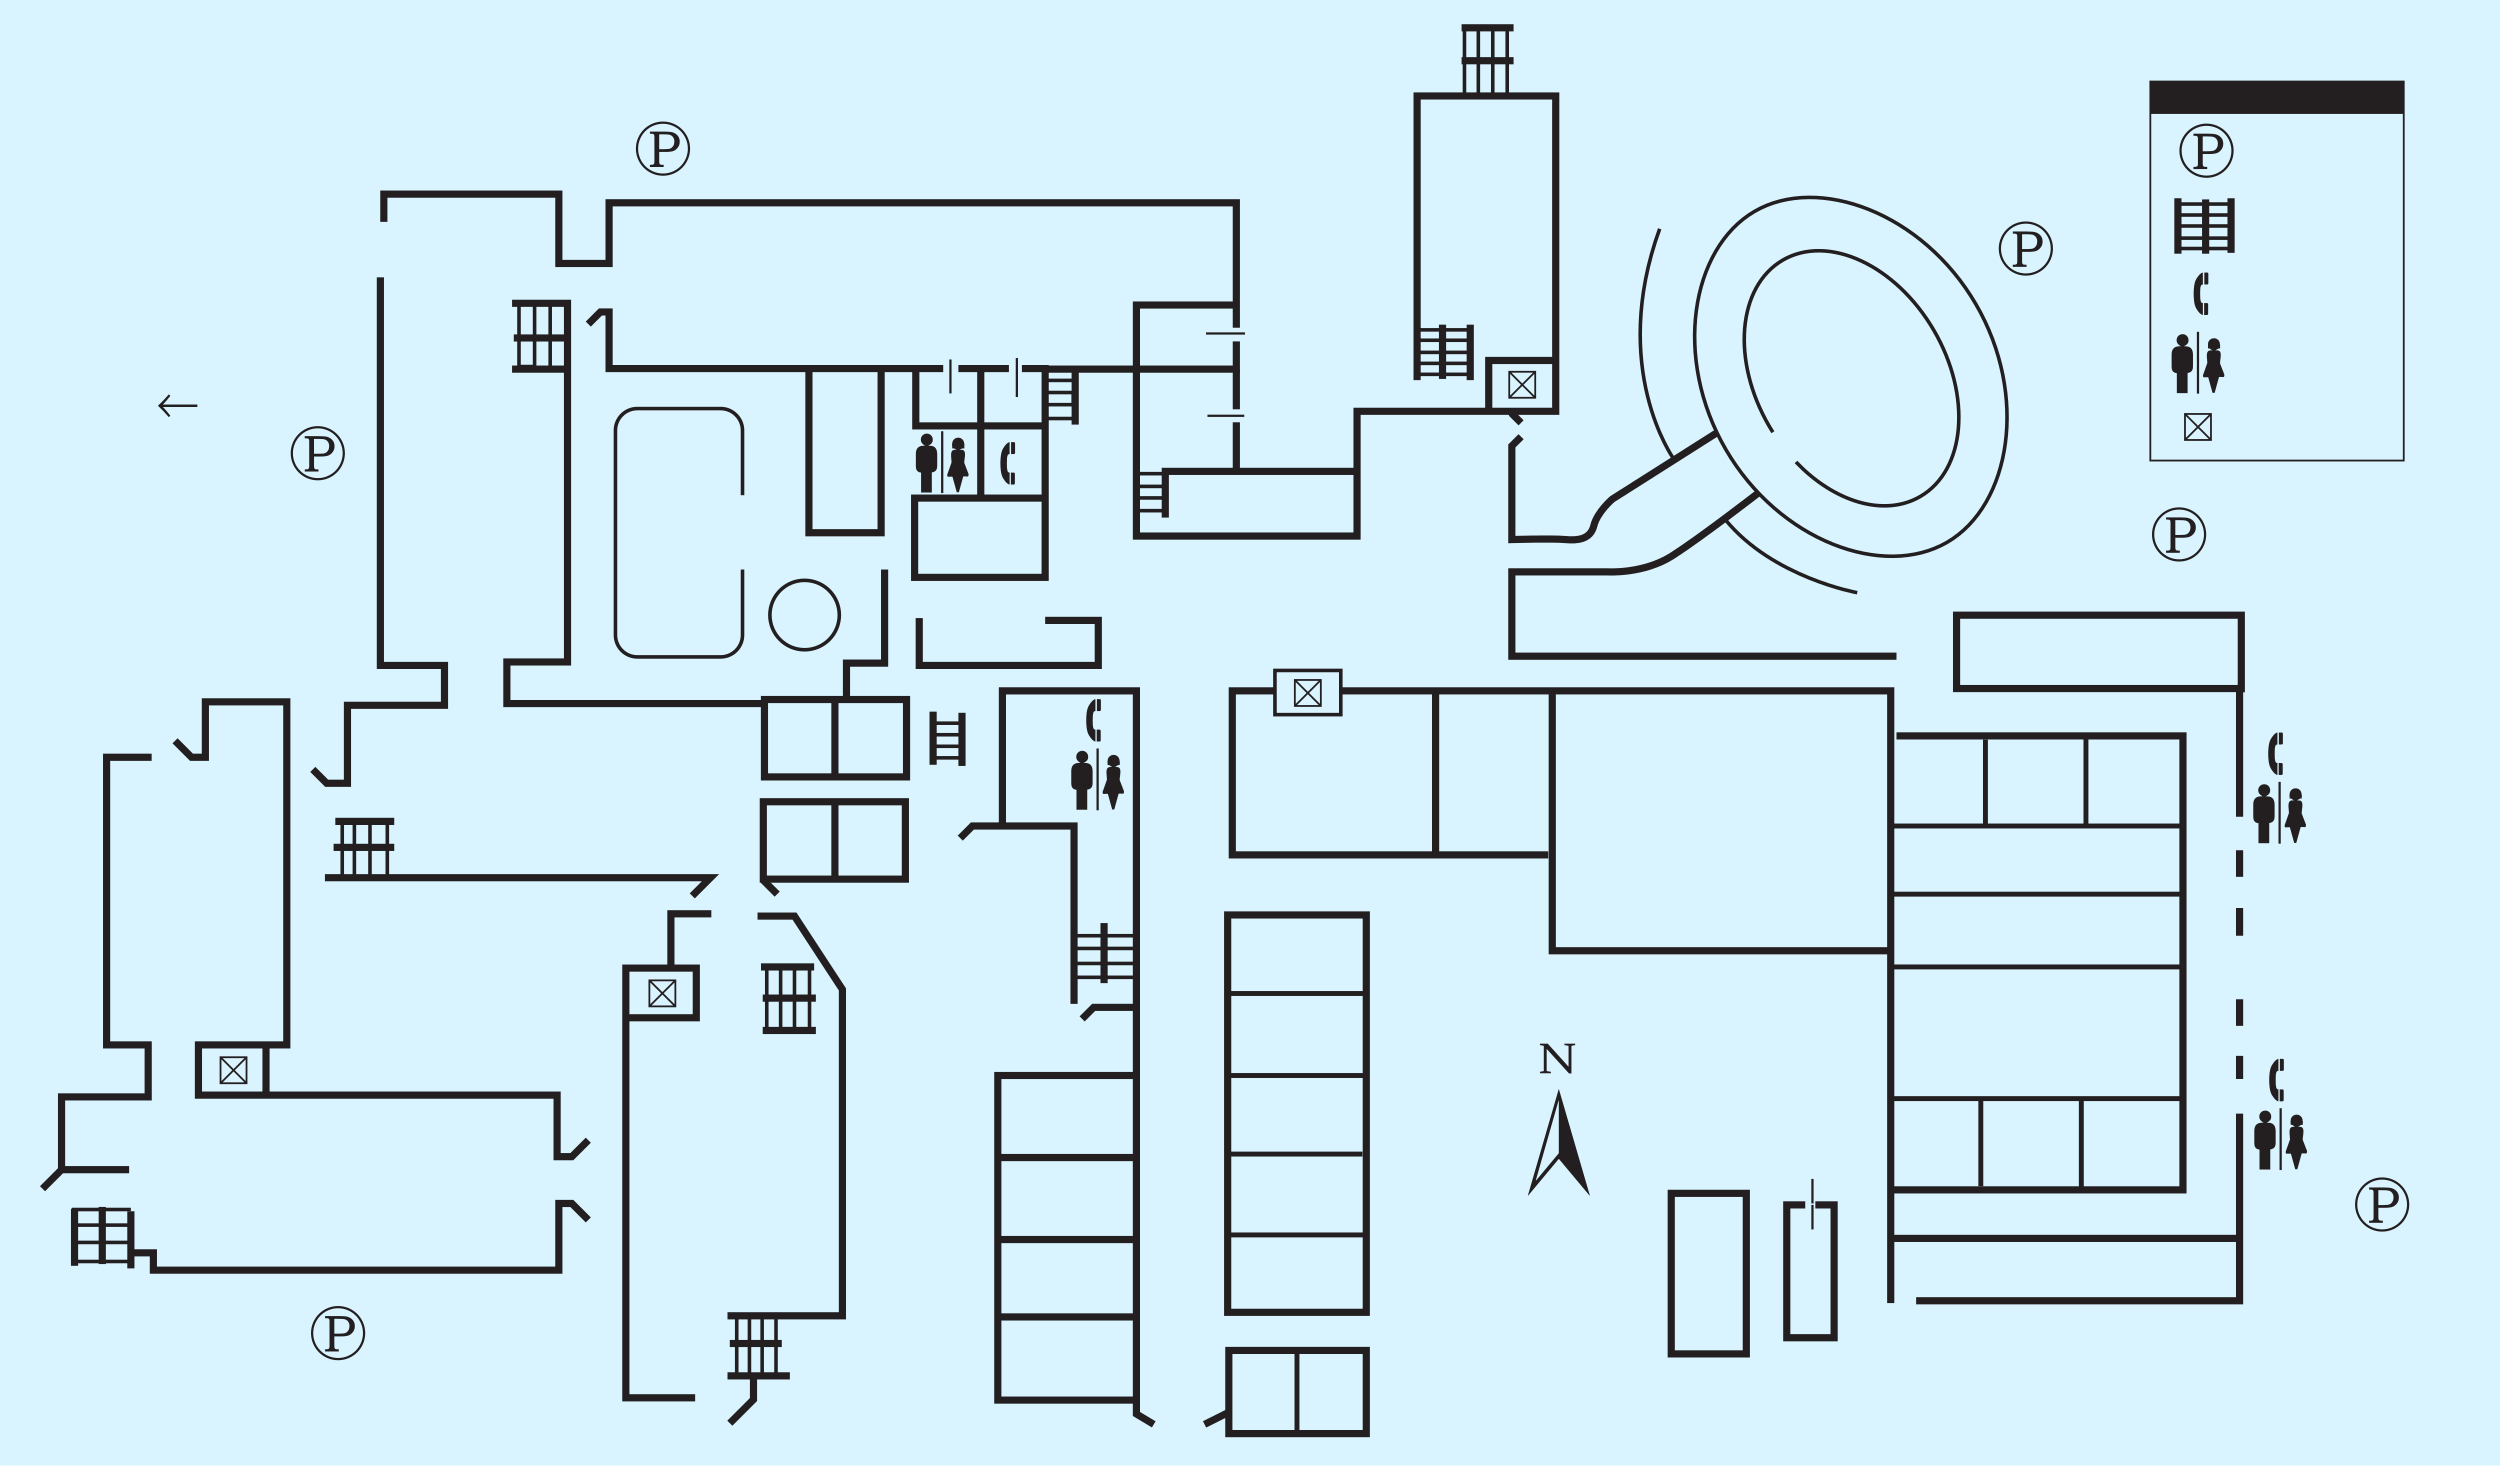 <svg id="Layer_1" xmlns="http://www.w3.org/2000/svg" xmlns:xlink="http://www.w3.org/1999/xlink"
  width="100%" height="100%" viewBox="0 0 725 425">

  <title>Santa Clara Marriott Schematic</title>


  <style type="text/css">

    .room rect, .room circle {
  		fill: none;
  		pointer-events: all;
  	}

    .room rect:hover, .room circle:hover {
  		fill: cornflowerblue;
  	}

    .backdrop {
			fill: #D9F4FF;
		}

    rect.occupied, circle.occupied {
			fill: yellow;
		}

  
  
    .st0 {
			fill: #231F20;
		}
    .st1 {
			fill: none;
			stroke: #231F20;
			stroke-width: 0.52;
		}
			
    .st2 {
			fill: none;
			stroke: #231F20;
			stroke-width: 0.65;
		}
			
    .st3 {
			fill: none;
			stroke: #231F20;
			stroke-width: 1.04;
		}
			
    .st4 {
			fill: none;
			stroke: #231F20;
			stroke-width: 2.08;
		}
			
    .st5 {
			fill: #FBF7C1;
		}
			
    .st7 {
			fill: none;
			stroke: #231F20;
			stroke-width: 1.092;
		}
			
    .st8 {
			fill: none;
			stroke: #231F20;
			stroke-width: 1.424;
		}
			
    .st9 {
			fill: none;
			stroke: #231F20;
			stroke-width: 1.425;
		}
			
    .st10 {
			fill: none;
			stroke: #231F20;
			stroke-width: 1.04;
			stroke-dasharray: 4.16,2.08;
		}
  </style>
  
  
  <rect id="background" x="0" y="0" class="backdrop" width="725" height="425"/>
  
  

  <g id="rooms" class="room">
    <rect id="womens-locker" x="284.42" y="107.052" width="18.53" height="16.458"/>
    <rect id="mens-locker" x="265.578" y="107.18" width="18.842" height="16.33"/>
    <rect id="pool-wing-west" x="111.313" y="56.301" width="53.265" height="135.672"/>
    <rect id="pool-wing-north" x="176.636" y="58.812" width="181.901" height="48.239"/>
    <rect id="outdoor-pools" x="164.074" y="107.052" width="91.453" height="95.692"/>
    <rect id="toilets-1" x="284.42" y="123.51" width="18.844" height="20.937"/>
    <rect id="fitness-center" x="234.591" y="107.6" width="20.937" height="46.896"/>
    <rect id="mbe-business-center" x="329.561" y="108.559" width="28.977" height="28.142"/>
    <rect id="boardroom-2nd-floor" x="329.561" y="88.46" width="28.662" height="20.099"/>
    <rect id="registration" x="329.561" y="137.368" width="63.982" height="18.089"/>
    <rect id="gift-shop" x="265.24" y="144.446" width="37.856" height="22.989"/>
    <rect id="courtyard-wing-east" x="181.494" y="265.336" width="62.81" height="116.242"/>
    <rect id="courtyard-wing-south" x="17.851" y="318.098" width="144.214" height="50.247"/>
    <rect id="courtyard-wing-west" x="29.661" y="202.744" width="53.512" height="100.278"/>
    <rect id="courtyard-wing-north" x="100.761" y="204.535" width="120.598" height="50.416"/>
    <rect id="courtyard" x="83.173" y="254.951" width="98.321" height="62.643"/>
    <rect id="monterey" x="221.693" y="203.027" width="20.434" height="22.278"/>
    <rect id="sequoia" x="242.127" y="202.861" width="20.77" height="22.444"/>
    <rect id="sierra" x="242.127" y="232.506" width="20.435" height="22.108"/>
    <rect id="ponderosa" x="221.358" y="232.506" width="20.769" height="22.108"/>
    <rect id="seattle" x="289.362" y="311.899" width="39.862" height="23.784"/>
    <rect id="portland" x="289.695" y="335.684" width="39.529" height="23.784"/>
    <rect id="santa-barbara" x="289.695" y="359.468" width="39.529" height="22.445"/>
    <rect id="newport-beach" x="289.362" y="381.913" width="40.198" height="24.119"/>
    <rect id="prospector-suite-a" x="356.359" y="391.628" width="19.764" height="23.95"/>
    <rect id="prospector-suite-b" x="376.123" y="391.084" width="20.102" height="24.662"/>
    <rect id="grand-ballroom-e" x="356.359" y="358.129" width="39.865" height="22.443"/>
    <rect id="grand-ballroom-d" x="356.359" y="334.68" width="38.775" height="23.449"/>
    <rect id="grand-ballroom-c" x="356.861" y="311.899" width="38.273" height="22.78"/>
    <rect id="grand-ballroom-b" x="356.191" y="288.115" width="38.943" height="23.784"/>
    <rect id="grand-ballroom-a" x="356.023" y="265.336" width="39.781" height="22.779"/>
    <rect id="marquis-tower" x="357.365" y="200.349" width="58.957" height="46.897"/>
    <rect id="chracters-sports-bar-and-grill" x="416.322" y="201.395" width="33.834" height="45.852"/>
    <rect id="parcel-104-restaurant" x="450.156" y="200.349" width="98.154" height="75.372"/>
    <rect id="receiving" x="484.66" y="346.068" width="21.773" height="46.563"/>
    <rect id="human-resources" x="518.16" y="349.419" width="13.734" height="38.523"/>
    <rect id="sales-catering-office" x="548.309" y="359.134" width="101.166" height="18.088"/>
    <rect id="california-ballroom-9" x="548.645" y="318.599" width="25.793" height="25.46"/>
    <rect id="california-ballroom-8" x="574.438" y="318.599" width="29.145" height="26.13"/>
    <rect id="california-ballroom-7" x="603.582" y="318.599" width="29.479" height="26.466"/>
    <rect id="california-ballroom-6" x="548.311" y="280.41" width="84.416" height="38.188"/>
    <rect id="california-ballroom-5" x="548.645" y="259.306" width="84.082" height="21.104"/>
    <rect id="california-ballroom-4" x="548.311" y="239.541" width="84.75" height="19.765"/>
    <rect id="california-ballroom-3" x="604.924" y="214.417" width="27.803" height="25.124"/>
    <rect id="california-ballroom-2" x="575.779" y="214.417" width="29.145" height="24.454"/>
    <rect id="california-ballroom-1" x="549.982" y="213.412" width="25.797" height="25.459"/>
    <rect id="california-ballroom-registration-desk" x="567.402" y="178.405" width="82.072" height="21.271"/>
    <rect id="executive-tower" x="410.961" y="27.827" width="40.201" height="91.451"/>
    <rect id="starbucks" x="266.582" y="179.242" width="51.924" height="13.735"/>
    <rect id="lobby" x="318.339" y="156.464" width="120.091" height="43.213"/>
    <rect id="hotel-entrance" x="438.43" y="156.464" width="19.514" height="9.38"/>
    <rect id="toilets-2" x="290.701" y="200.348" width="38.859" height="91.788"/>
    <rect id="toilets-3" x="649.977" y="225.497" width="22.111" height="45.96"/>
    <rect id="toilets-4" x="649.977" y="290.254" width="22.111" height="50.334"/>
    <circle id="parking-6" cx="98.05" cy="386.604" r="7.538"/>
    <circle id="parking-5_1_" cx="92.162" cy="131.436" r="7.537"/>
    <circle id="parking-4_1_" cx="192.266" cy="43.108" r="7.537"/>
    <circle id="parking-3_1_" cx="690.824" cy="349.309" r="7.537"/>
    <circle id="parking-2_1_" cx="631.939" cy="154.99" r="7.537"/>
    <circle id="parking-1_1_" cx="587.5" cy="72.08" r="7.537"/>
    <rect id="stairs-1" x="424.697" y="7.895" width="12.395" height="19.933"/>
    <rect id="stairs-2" x="410.627" y="95.662" width="15.914" height="12.896"/>
    <rect id="stairs-3" x="329.561" y="137.368" width="8.373" height="10.721"/>
    <rect id="stairs-4" x="302.95" y="107.052" width="8.855" height="14.32"/>
    <rect id="stairs-5" x="150.507" y="88.46" width="13.567" height="18.592"/>
    <rect id="stairs-6" x="270.603" y="206.377" width="8.373" height="15.745"/>
    <rect id="stairs-7" x="311.471" y="268.81" width="18.09" height="14.615"/>
    <rect id="stairs-8" x="222.362" y="280.41" width="12.396" height="18.425"/>
    <rect id="stairs-9" x="213.652" y="381.578" width="15.412" height="17.418"/>
    <rect id="stairs-10" x="97.244" y="238.201" width="17.499" height="16.331"/>
    <rect id="stairs-11" x="21.371" y="350.758" width="16.58" height="15.074"/>
    <rect id="elevator-1" x="431.732" y="104.539" width="19.43" height="14.739"/>
    <rect id="elevator-2" x="369.734" y="194.432" width="19.096" height="12.813"/>
    <rect id="elevator-3" x="181.494" y="280.745" width="20.435" height="14.404"/>
    <rect id="elevator-4" x="57.547" y="303.022" width="19.598" height="14.069"/>
  </g>
  
  <!-- <circle cx="396.225"  cy="346.068" r="5" fill="lime"/> -->
  <g id="building">
  	<path id="path3093" class="st4" d="M396.225,265.336h-40.201v115.236h40.201V265.336z M549.982,213.412h83.078v131.652h-84.082
  		 M548.311,377.893V200.349H388.938 M369.842,200.349h-12.477v47.568h91.619 M547.975,275.721h-97.818v-74.326 M523.52,349.419
  		h-5.359v38.523h13.734v-38.523h-5.445 M506.434,346.068H484.66v46.563h21.773V346.068z" />
  	<path id="path3095" class="st9" d="M395.973,358.129h-39.613 M395.135,334.68h-39.612 M396.475,311.899h-39.613 M395.805,288.115
  		h-39.613"/>
  	<path id="path3097" class="st4" d="M311.471,291.129v-51.588h-29.479l-3.517,3.518 M290.701,238.871v-38.523h38.859v209.704
  		l5.025,3.015 M329.561,406.032h-40.198v-94.133h39.861 M289.695,381.913h39.865 M289.695,359.468h39.529 M289.695,335.684h39.529
  		 M396.225,391.628h-39.865v24.118h39.865V391.628L396.225,391.628z M349.323,413.066l7.37-3.685 M416.322,247.246v-46.229
  		 M329.561,292.136h-12.396l-3.349,3.351 M320.18,285.101v-17.42"/>
  	<path id="path3099" class="st3" d="M329.561,283.425h-18.09v-4.02h18.09v-4.354h-18.09v-3.687h18.09"/>
  	<path id="path3101" class="st4" d="M219.684,265.671h10.719l13.901,21.272v94.635h-33.331 M229.064,398.996h-18.09 M211.644,412.73
  		l6.868-6.867v-6.531 M201.594,405.361h-20.1V280.745h20.435v14.404H181.83 M194.56,280.076v-15.075h11.724 M236.098,280.41h-15.411
  		 M236.601,289.455h-15.411 M236.601,298.835h-15.411 M226.717,389.617h-15.073"/>
  	<path id="path3103" class="st3" d="M225.041,381.578v17.754h-4.018v-17.419h-3.685v17.419h-3.687v-17.754 M234.759,280.41v18.425
  		h-4.356V280.41h-4.02v18.09h-4.021v-18.09"/>
  	<path id="path3105" class="st4" d="M262.562,232.506h-41.203v22.445h41.203V232.506z M262.896,202.861h-41.203v22.444h41.203
  		V202.861z M278.976,222.122v-15.41 M270.603,221.787v-15.41"/>
  	<path id="path3107" class="st3" d="M278.976,219.777h-8.373v-3.351h8.373v-3.351h-8.373v-3.351h8.71"/>
  	<path id="path3109" class="st4" d="M242.127,254.614v-21.772 M242.127,224.466v-21.438 M245.478,202.023v-9.715h11.056v-27.137
  		 M303.097,179.913h15.409v13.064h-51.924v-13.735 M549.982,190.297H438.432v-24.453h27.805c0,0,10.385,0.669,18.76-4.689
  		c8.373-5.36,24.789-18.09,24.789-18.09 M497.85,125.526l-30.273,19.212c0,0-4.355,3.686-5.359,7.705
  		c-1.006,4.021-4.689,4.355-8.377,4.021c-3.684-0.335-15.41,0-15.41,0v-27.136l2.682-2.679 M441.111,122.629l-2.848-2.847
  		 M410.961,110.233V27.827h40.201v91.451h-57.619v36.179h-63.982V88.46h28.662 M426.371,110.233V94.154 M418.332,109.898V94.154
  		 M431.732,118.944v-14.405h19.094"/>
  	<path id="path3111" class="st3" d="M520.83,133.973c11.057,11.598,25.596,16.099,36.07,10c13.188-7.678,14.945-29.241,3.928-48.167
  		s-30.639-28.043-43.826-20.368c-13.186,7.678-14.945,29.241-3.928,48.167c0.344,0.59,0.695,1.17,1.055,1.74 M508.818,61.307
  		c-18.461,10.748-23.738,42.578-8.312,69.074c15.426,26.493,45.709,37.624,64.17,26.875c18.459-10.747,23.736-42.576,8.312-69.073
  		C557.564,61.688,527.279,50.56,508.818,61.307z M538.594,171.874c0,0-24.455-4.355-38.188-21.105"/>
  	<path id="path3113" class="st4" d="M337.934,150.098V136.7h55.609"/>
  	<path id="path3115" class="st3" d="M337.934,148.089h-8.373v-3.687h8.373v-3.349h-8.373v-3.686h8.373 M485.33,133.014
  		c0,0-18.758-26.129-4.02-66.663"/>
  	<path id="path3117" class="st4" d="M649.475,236.86v-37.184h-82.072v-21.271h82.574v22.361 M649.475,246.575v7.705
  		 M649.475,263.325v8.04 M649.475,289.789v7.704 M649.475,306.204v6.699 M649.475,322.953v54.269h-93.797 M649.141,359.134H548.309"
  		/>
  	<path id="path3119" class="st9" d="M632.727,318.599h-84.082 M632.393,280.41h-84.082 M633.061,259.306h-84.416 M632.727,239.541
  		h-84.416 M603.582,344.729v-25.795 M574.438,344.059v-25.46 M604.924,238.871v-25.125 M575.779,238.871v-24.454"/>
  	<path id="path3121" class="st3" d="M388.83,194.432h-19.096v12.813h19.096V194.432z"/>
  	<path id="path3123" class="st4" d="M170.606,353.773L165.832,349h-3.768v19.345H44.482v-5.024H37.95 M37.951,367.844v-16.582
  		 M21.62,367.089v-16.581 M29.659,366.587v-16.582"/>
  	<path id="path3125" class="st3" d="M37.951,365.832h-16.58v-5.526h16.58v-5.024h-16.58v-4.523h16.58"/>
  	<path id="path3127" class="st4" d="M170.606,330.658l-4.774,4.774h-4.27v-17.839H57.547v-14.571h25.626V203.53H59.558v16.079
  		h-4.022l-4.771-4.773 M43.98,219.609H30.916v83.413h12.059v15.075H17.851v21.104h19.599 M17.851,339.201l-5.525,5.525
  		 M77.145,317.092v-13.566 M221.358,255.286l4.02,4.02 M200.756,259.809l5.276-5.276H94.229 M97.244,238.201h17.084 M90.712,223.127
  		l4.02,4.02h6.029v-22.611h28.14v-11.557h-18.593V80.421 M111.313,64.342v-8.041h50.751v20.1h14.571V58.812h181.901v36.225
  		 M358.537,99.014v8.038H302.95 M170.606,93.989l3.517-3.52h2.513v16.415h96.897 M277.931,106.885h14.655 M296.354,106.885h6.742
  		v60.551H265.24v-22.989h38.023 M148.497,87.959h16.081v104.014h-17.587v12.062h73.864 M164.074,107.052h-15.577 M164.577,98.008
  		H149"/>
  	<path id="path3129" class="st3" d="M159.553,106.551V87.959h-4.522v18.34h-4.523V88.46"/>
  	<path id="path3131" class="st4" d="M311.806,123.133v-16.081"/>
  	<path id="path3133" class="st3" d="M311.806,121.372h-8.543v-4.02h8.04v-3.518h-8.04v-3.516h8.543 M112.32,254.281v-15.577h-5.025
  		v15.577h-4.523v-15.577h-3.521v16.079"/>
  	<path id="path3135" class="st4" d="M114.327,245.738H96.741 M438.936,8.062h-15.076 M438.936,17.609h-15.076"/>
  	<path id="path3137" class="st3" d="M437.092,7.895v19.933h-4.188V8.062h-4.188v19.932h-4.02v-20.1 M426.541,108.559h-15.914v-3.182
  		h15.744v-3.182h-15.242v-3.518h15.074v-3.016h-15.576"/>
  	<path id="path3299" class="st9" d="M376.123,391.084v24.494"/>
  	<path id="path3761" class="st4" d="M303.264,123.51h-37.686V107.6 M284.42,144.446V107.18 M255.527,107.6v46.896h-20.937V107.6"/>
  	<path id="path3789" class="st3" d="M233.335,168.298c-5.559,0-10.067,4.507-10.067,10.066c0,5.561,4.509,10.067,10.067,10.067
  		c5.561,0,10.067-4.507,10.067-10.067C243.402,172.805,238.896,168.298,233.335,168.298z M215.329,143.609v-18.793
  		c0-3.481-2.851-6.332-6.331-6.332h-24.186c-3.482,0-6.332,2.851-6.332,6.332v59.36c0,3.481,2.85,6.331,6.332,6.331h24.186
  		c3.482,0,6.331-2.851,6.331-6.331v-19.003"/>
  	<path id="path3791" class="st4" d="M358.537,107.18v11.515 M358.537,122.463V136.7"/>
  	<path id="path4069" class="st2" d="M294.89,103.83v11.307 M275.628,104.248v9.841 M360.84,120.579h-10.678 M361.049,96.71h-11.305"
  		/>
  	<path id="path4099" class="st2" d="M525.613,349.419v7.118 M525.613,341.883v7.118"/>
  	<path id="path4149" class="st0" d="M318.098,202.744h0.826c0.229,0,0.335,0.158,0.335,0.439v2.586c0,0.28-0.105,0.438-0.335,0.438
  		h-0.826V202.744z M317.677,215.055c-0.704-0.14-1.231-0.791-1.864-1.793c-0.738-1.16-0.809-3.271-0.809-4.362
  		c0-1.09,0.07-3.201,0.809-4.362c0.633-1.002,1.16-1.652,1.864-1.793v3.464c-0.247,0-0.512,0.106-0.633,0.546
  		c-0.124,0.422-0.159,0.967-0.159,2.146c0,1.178,0.035,1.723,0.159,2.145c0.121,0.439,0.386,0.545,0.633,0.545V215.055z
  		 M318.045,211.589h0.827c0.229,0,0.335,0.159,0.335,0.44v2.586c0,0.279-0.105,0.438-0.335,0.438h-0.827V211.589"/>
  	<path id="path4151" class="st0" d="M445.465,342.336l-0.068-0.07l6.588-23.111h0.068v15.27L445.465,342.336z M443.094,346.658
  		l0.07,0.07l8.891-10.668l8.922,10.668l0.07-0.07l-8.992-30.886L443.094,346.658L443.094,346.658z M453.695,303.081l1.188,0.21
  		v6.065l-6.033-6.695h-2.264v0.419l1.113,0.209v7.321l-1.113,0.208v0.42h3.172v-0.42l-1.221-0.208v-6.415
  		c1.359,1.465,5.648,6.204,6.484,7.112h0.697v-8.019l1.08-0.209v-0.419h-3.104V303.081"/>
  	<path id="path4153" class="st0" d="M313.379,221.242c-0.771-0.386-1.269-0.928-1.269-1.786c0-0.95,0.769-1.72,1.741-1.72
  		c0.996,0,1.721,0.791,1.721,1.742c0,0.881-0.432,1.355-1.336,1.762l0.634,0.022c1.559,0.069,1.989,1.154,1.989,2.512v3.257
  		c0,1.151-0.385,1.784-1.562,1.966v5.834h-3.119v-5.788c-1.153-0.092-1.515-0.883-1.515-1.832v-3.574
  		c0-1.355,0.542-2.396,2.282-2.396h0.433"/>
  	<path id="path4155" class="st0" d="M322.477,222.422c-0.769-0.385-1.267-0.927-1.267-1.786c0-0.949,0.769-1.719,1.74-1.719
  		c0.996,0,1.72,0.792,1.72,1.741c0,0.881-0.431,1.357-1.333,1.764l0.632,0.022c1.56,0.067,0.733,2.409,0.733,3.767l1.257,3.255
  		c0,1.153-0.386,0.53-1.562,0.71l-1.256,4.578h-0.607l-1.256-4.532c-1.154-0.089-1.516,0.375-1.516-0.575l1.257-3.572
  		c0-1.356-0.714-3.652,1.025-3.652H322.477"/>
  	<path id="path4157" class="st7" d="M321.21,221.324h3.517"/>
  	<path id="path4159" class="st2" d="M318.309,217.056v17.923"/>
  	<path id="path4161" class="st0" d="M293.212,128.211h0.825c0.229,0,0.335,0.16,0.335,0.441v2.585c0,0.281-0.106,0.439-0.335,0.439
  		h-0.825V128.211z M292.789,140.523c-0.703-0.141-1.23-0.791-1.865-1.793c-0.738-1.162-0.809-3.27-0.809-4.362
  		c0-1.091,0.07-3.2,0.809-4.362c0.635-1.002,1.162-1.654,1.865-1.795v3.466c-0.245,0-0.51,0.105-0.633,0.546
  		c-0.123,0.422-0.158,0.966-0.158,2.145c0,1.178,0.035,1.724,0.158,2.146c0.123,0.439,0.388,0.545,0.633,0.545V140.523z
  		 M293.158,137.059h0.827c0.229,0,0.333,0.158,0.333,0.438v2.587c0,0.279-0.104,0.438-0.333,0.438h-0.827V137.059"/>
  	<path id="path4163" class="st0" d="M268.311,129.252c-0.77-0.386-1.268-0.927-1.268-1.786c0-0.951,0.769-1.719,1.741-1.719
  		c0.995,0,1.72,0.79,1.72,1.74c0,0.882-0.431,1.356-1.334,1.764l0.633,0.022c1.56,0.066,1.988,1.152,1.988,2.509v3.258
  		c0,1.153-0.385,1.786-1.561,1.966v5.834h-3.121v-5.788c-1.152-0.091-1.513-0.882-1.513-1.83v-3.573
  		c0-1.357,0.541-2.397,2.282-2.397L268.311,129.252"/>
  	<path id="path4165" class="st0" d="M277.41,130.431c-0.77-0.383-1.267-0.926-1.267-1.786c0-0.949,0.77-1.719,1.741-1.719
  		c0.995,0,1.719,0.792,1.719,1.741c0,0.884-0.43,1.357-1.334,1.764l0.634,0.022c1.56,0.068,0.731,2.41,0.731,3.767l1.256,3.257
  		c0,1.152-0.383,0.529-1.56,0.709l-1.257,4.579h-0.606l-1.257-4.532c-1.154-0.09-1.515,0.373-1.515-0.576l1.256-3.571
  		c0-1.357-0.715-3.654,1.028-3.654H277.41"/>
  	<path id="path4167" class="st8" d="M276.144,129.334h3.518"/>
  	<path id="path4169" class="st2" d="M273.24,125.064v17.924"/>
  	<path id="path4171" class="st0" d="M661.162,307.078h0.826c0.229,0,0.334,0.158,0.334,0.439v2.586c0,0.281-0.105,0.438-0.334,0.438
  		h-0.826V307.078z M660.74,319.389c-0.705-0.14-1.23-0.791-1.865-1.793c-0.738-1.16-0.809-3.271-0.809-4.361
  		c0-1.092,0.07-3.202,0.809-4.364c0.635-1.001,1.16-1.652,1.865-1.793v3.464c-0.246,0-0.512,0.107-0.633,0.546
  		c-0.123,0.422-0.158,0.967-0.158,2.146c0,1.18,0.035,1.725,0.158,2.146c0.123,0.439,0.387,0.545,0.633,0.545V319.389z
  		 M661.109,315.925h0.826c0.227,0,0.334,0.158,0.334,0.44v2.585c0,0.281-0.105,0.439-0.334,0.439h-0.826V315.925"/>
  	<path id="path4173" class="st0" d="M656.463,325.576c-0.771-0.385-1.27-0.928-1.27-1.786c0-0.95,0.77-1.719,1.742-1.719
  		c0.996,0,1.719,0.791,1.719,1.74c0,0.881-0.43,1.356-1.334,1.765l0.633,0.021c1.561,0.067,1.99,1.152,1.99,2.51v3.258
  		c0,1.152-0.385,1.786-1.562,1.967v5.833h-3.119v-5.788c-1.152-0.09-1.514-0.882-1.514-1.831v-3.574
  		c0-1.354,0.543-2.396,2.283-2.396H656.463"/>
  	<path id="path4175" class="st0" d="M665.561,326.758c-0.77-0.385-1.266-0.929-1.266-1.786c0-0.949,0.77-1.721,1.742-1.721
  		c0.992,0,1.717,0.792,1.717,1.741c0,0.882-0.432,1.357-1.334,1.763l0.633,0.024c1.559,0.067,0.732,2.408,0.732,3.766l1.258,3.256
  		c0,1.152-0.385,0.53-1.562,0.711l-1.256,4.577h-0.607l-1.256-4.532c-1.152-0.09-1.516,0.373-1.516-0.576l1.258-3.572
  		c0-1.357-0.715-3.653,1.025-3.653h0.432"/>
  	<path id="path4177" class="st7" d="M664.295,325.658h3.518"/>
  	<path id="path4179" class="st2" d="M661.393,321.391v17.922"/>
  	<path id="path4181" class="st0" d="M660.877,212.432h0.828c0.227,0,0.332,0.158,0.332,0.439v2.585c0,0.281-0.105,0.438-0.332,0.438
  		h-0.828V212.432z M660.455,224.742c-0.703-0.141-1.232-0.791-1.865-1.793c-0.738-1.161-0.809-3.271-0.809-4.361
  		c0-1.092,0.07-3.202,0.809-4.363c0.633-1.002,1.16-1.653,1.865-1.794v3.464c-0.246,0-0.51,0.105-0.633,0.547
  		c-0.123,0.422-0.158,0.967-0.158,2.146c0,1.176,0.035,1.723,0.158,2.145c0.123,0.439,0.387,0.545,0.633,0.545V224.742z
  		 M660.824,221.277h0.826c0.229,0,0.336,0.159,0.336,0.44v2.585c0,0.28-0.107,0.438-0.336,0.438h-0.826V221.277"/>
  	<path id="path4183" class="st0" d="M656.158,230.931c-0.771-0.384-1.27-0.927-1.27-1.786c0-0.95,0.77-1.719,1.742-1.719
  		c0.994,0,1.721,0.792,1.721,1.74c0,0.883-0.432,1.358-1.336,1.765l0.633,0.022c1.561,0.066,1.99,1.152,1.99,2.51v3.256
  		c0,1.154-0.385,1.787-1.562,1.968v5.833h-3.119v-5.789c-1.152-0.09-1.516-0.881-1.516-1.83v-3.574c0-1.355,0.543-2.396,2.285-2.396
  		L656.158,230.931"/>
  	<path id="path4185" class="st0" d="M665.256,232.112c-0.77-0.385-1.268-0.927-1.268-1.786c0-0.95,0.77-1.719,1.744-1.719
  		c0.992,0,1.717,0.792,1.717,1.742c0,0.881-0.43,1.355-1.334,1.763l0.633,0.022c1.562,0.067,0.734,2.41,0.734,3.766l1.256,3.256
  		c0,1.154-0.385,0.531-1.561,0.711l-1.256,4.578h-0.607l-1.256-4.533c-1.154-0.089-1.516,0.375-1.516-0.575l1.256-3.573
  		c0-1.357-0.713-3.654,1.027-3.654h0.43"/>
  	<path id="path4187" class="st7" d="M663.988,231.014h3.518"/>
  	<path id="path4189" class="st2" d="M661.088,226.745v17.923"/>
  	<path id="path4191" class="st2" d="M595.037,72.08c0,4.162-3.373,7.537-7.537,7.537c-4.162,0-7.537-3.375-7.537-7.537
  		c0-4.163,3.375-7.538,7.537-7.538C591.664,64.542,595.037,67.917,595.037,72.08z"/>
  	<path id="path4193" class="st0" d="M587.693,67.934c0.859,0,1.436,0.042,1.73,0.125c0.424,0.122,0.76,0.355,1.006,0.701
  		c0.246,0.345,0.369,0.775,0.369,1.29c0,0.469-0.107,0.88-0.318,1.229c-0.211,0.352-0.479,0.597-0.801,0.738
  		c-0.322,0.145-0.887,0.213-1.689,0.213h-1.588v-4.297H587.693L587.693,67.934z M583.713,67.757h0.244
  		c0.355,0,0.594,0.025,0.713,0.077c0.123,0.051,0.209,0.131,0.262,0.24c0.051,0.11,0.076,0.324,0.076,0.645v7.047
  		c0,0.324-0.027,0.545-0.084,0.66c-0.059,0.116-0.148,0.203-0.271,0.257c-0.123,0.057-0.354,0.082-0.695,0.082h-0.244v0.628h3.984
  		v-0.628h-0.355c-0.316,0-0.525-0.026-0.629-0.082s-0.186-0.155-0.244-0.296c-0.045-0.104-0.066-0.35-0.066-0.738v-2.611h1.883
  		c1.07,0,1.855-0.11,2.355-0.329c0.5-0.218,0.924-0.589,1.273-1.112c0.289-0.433,0.436-0.949,0.436-1.543
  		c0-0.7-0.191-1.276-0.572-1.729c-0.381-0.453-0.863-0.772-1.449-0.959c-0.467-0.159-1.316-0.236-2.551-0.236h-4.064V67.757"/>
  	<path id="path4195" class="st0" d="M639.254,79.039h0.828c0.227,0,0.334,0.158,0.334,0.439v2.586c0,0.281-0.105,0.439-0.334,0.439
  		h-0.828V79.039L639.254,79.039z M638.832,91.35c-0.703-0.142-1.23-0.791-1.865-1.793c-0.736-1.16-0.809-3.27-0.809-4.361
  		c0-1.091,0.072-3.2,0.809-4.361c0.635-1.004,1.162-1.654,1.865-1.795v3.465c-0.246,0-0.51,0.105-0.633,0.546
  		c-0.123,0.422-0.158,0.967-0.158,2.146c0,1.177,0.035,1.723,0.158,2.145c0.123,0.439,0.387,0.545,0.633,0.545V91.35z
  		 M639.201,87.885h0.826c0.229,0,0.334,0.159,0.334,0.44v2.585c0,0.28-0.105,0.438-0.334,0.438h-0.826V87.885"/>
  	<path id="path4197" class="st0" d="M632.482,100.416c-0.768-0.384-1.266-0.929-1.266-1.786c0-0.95,0.768-1.721,1.74-1.721
  		c0.996,0,1.721,0.792,1.721,1.743c0,0.881-0.432,1.355-1.336,1.762l0.633,0.022c1.561,0.068,1.99,1.153,1.99,2.509v3.257
  		c0,1.154-0.383,1.788-1.561,1.968v5.834h-3.121v-5.788c-1.152-0.091-1.514-0.882-1.514-1.831v-3.574
  		c0-1.355,0.543-2.396,2.283-2.396h0.43"/>
  	<path id="path4199" class="st0" d="M641.582,101.596c-0.77-0.383-1.266-0.925-1.266-1.786c0-0.95,0.768-1.719,1.74-1.719
  		c0.994,0,1.719,0.792,1.719,1.742c0,0.882-0.43,1.356-1.334,1.763l0.633,0.022c1.559,0.067,0.734,2.41,0.734,3.767l1.256,3.255
  		c0,1.154-0.385,0.532-1.561,0.714l-1.256,4.576h-0.607l-1.256-4.534c-1.154-0.088-1.516,0.376-1.516-0.574l1.256-3.573
  		c0-1.355-0.713-3.652,1.027-3.652H641.582"/>
  	<path id="path4201" class="st7" d="M640.316,100.499h3.518"/>
  	<path id="path4203" class="st2" d="M637.414,96.229v17.924"/>
  	<path id="path4205" class="st2" d="M99.699,131.436c0,4.162-3.375,7.537-7.537,7.537c-4.163,0-7.537-3.375-7.537-7.537
  		c0-4.163,3.374-7.538,7.537-7.538C96.324,123.897,99.699,127.272,99.699,131.436z"/>
  	<path id="path4207" class="st0" d="M92.357,127.289c0.856,0,1.432,0.042,1.727,0.124c0.425,0.123,0.759,0.356,1.007,0.702
  		c0.245,0.345,0.369,0.775,0.369,1.29c0,0.469-0.106,0.88-0.317,1.229c-0.212,0.352-0.479,0.597-0.801,0.738
  		c-0.324,0.145-0.886,0.213-1.69,0.213h-1.588v-4.298L92.357,127.289L92.357,127.289z M88.375,127.112h0.245
  		c0.353,0,0.593,0.025,0.712,0.076c0.12,0.052,0.209,0.131,0.26,0.24c0.05,0.111,0.078,0.325,0.078,0.646v7.047
  		c0,0.324-0.028,0.545-0.086,0.66c-0.056,0.115-0.147,0.202-0.271,0.257c-0.122,0.057-0.354,0.083-0.692,0.083h-0.245v0.627h3.983
  		v-0.627h-0.356c-0.313,0-0.523-0.029-0.628-0.083c-0.104-0.056-0.186-0.155-0.244-0.298c-0.045-0.103-0.066-0.348-0.066-0.738
  		v-2.609h1.882c1.072,0,1.857-0.11,2.358-0.329c0.499-0.22,0.923-0.589,1.272-1.112c0.289-0.433,0.435-0.949,0.435-1.543
  		c0-0.7-0.191-1.276-0.569-1.729c-0.382-0.453-0.865-0.772-1.45-0.959c-0.467-0.159-1.319-0.236-2.553-0.236h-4.063L88.375,127.112"
  		/>
  	<path id="path4209" class="st2" d="M199.803,43.108c0,4.163-3.374,7.536-7.537,7.536c-4.164,0-7.537-3.373-7.537-7.536
  		c0-4.162,3.373-7.537,7.537-7.537C196.429,35.571,199.803,38.946,199.803,43.108z"/>
  	<path id="path4211" class="st0" d="M192.46,38.961c0.857,0,1.433,0.043,1.728,0.126c0.425,0.122,0.759,0.354,1.006,0.7
  		c0.245,0.345,0.371,0.776,0.371,1.291c0,0.469-0.107,0.881-0.318,1.229c-0.213,0.352-0.481,0.597-0.8,0.74
  		c-0.325,0.143-0.888,0.213-1.691,0.213h-1.588v-4.3L192.46,38.961L192.46,38.961z M188.478,38.784h0.246
  		c0.353,0,0.592,0.026,0.712,0.076c0.12,0.052,0.209,0.133,0.259,0.241c0.053,0.111,0.079,0.325,0.079,0.646v7.046
  		c0,0.323-0.027,0.544-0.085,0.66c-0.058,0.117-0.147,0.204-0.271,0.259c-0.123,0.054-0.354,0.082-0.694,0.082h-0.245v0.627h3.984
  		v-0.627h-0.355c-0.315,0-0.525-0.029-0.63-0.084c-0.103-0.057-0.184-0.155-0.243-0.297c-0.044-0.104-0.066-0.348-0.066-0.738
  		v-2.611h1.883c1.073,0,1.857-0.108,2.357-0.329c0.499-0.218,0.922-0.588,1.272-1.11c0.29-0.434,0.435-0.949,0.435-1.544
  		c0-0.699-0.191-1.274-0.571-1.729c-0.381-0.452-0.864-0.773-1.447-0.96c-0.469-0.156-1.321-0.236-2.556-0.236h-4.062
  		L188.478,38.784"/>
  	<path id="path4213" class="st2" d="M105.588,386.604c0,4.164-3.375,7.538-7.538,7.538c-4.165,0-7.537-3.374-7.537-7.538
  		c0-4.161,3.374-7.536,7.537-7.536S105.588,382.442,105.588,386.604z"/>
  	<path id="path4215" class="st0" d="M98.244,382.459c0.857,0,1.434,0.042,1.728,0.125c0.426,0.123,0.76,0.355,1.007,0.702
  		c0.244,0.345,0.37,0.774,0.37,1.289c0,0.47-0.106,0.882-0.317,1.23c-0.213,0.351-0.481,0.596-0.801,0.738
  		c-0.324,0.142-0.887,0.214-1.69,0.214h-1.588v-4.301h1.292V382.459z M94.263,382.281h0.245c0.353,0,0.593,0.025,0.712,0.077
  		c0.121,0.052,0.209,0.131,0.259,0.241c0.051,0.107,0.079,0.323,0.079,0.645v7.045c0,0.325-0.028,0.547-0.085,0.661
  		c-0.057,0.118-0.147,0.204-0.271,0.259c-0.123,0.056-0.354,0.082-0.694,0.082h-0.245v0.627h3.984v-0.627h-0.355
  		c-0.315,0-0.524-0.027-0.629-0.084c-0.104-0.055-0.185-0.154-0.244-0.297c-0.044-0.103-0.065-0.349-0.065-0.738v-2.61h1.882
  		c1.072,0,1.856-0.108,2.358-0.328c0.498-0.22,0.921-0.59,1.271-1.112c0.289-0.433,0.435-0.948,0.435-1.543
  		c0-0.7-0.192-1.275-0.572-1.729c-0.381-0.453-0.862-0.772-1.447-0.959c-0.468-0.158-1.319-0.238-2.555-0.238h-4.062V382.281"/>
  	<path id="path4217" class="st2" d="M647.43,43.707c0,4.163-3.375,7.538-7.537,7.538c-4.164,0-7.539-3.375-7.539-7.538
  		c0-4.162,3.375-7.537,7.539-7.537C644.055,36.17,647.43,39.545,647.43,43.707z"/>
  	<path id="path4219" class="st0" d="M640.086,39.562c0.857,0,1.434,0.042,1.729,0.125c0.424,0.122,0.758,0.355,1.006,0.701
  		c0.244,0.345,0.369,0.775,0.369,1.29c0,0.469-0.105,0.88-0.316,1.229c-0.213,0.352-0.48,0.598-0.805,0.738
  		c-0.32,0.144-0.885,0.213-1.688,0.213h-1.588v-4.297H640.086L640.086,39.562z M636.104,39.385h0.244
  		c0.355,0,0.594,0.025,0.715,0.077c0.119,0.049,0.209,0.131,0.26,0.24c0.051,0.11,0.076,0.324,0.076,0.645v7.046
  		c0,0.325-0.027,0.545-0.084,0.662s-0.146,0.202-0.27,0.257c-0.125,0.054-0.357,0.081-0.697,0.081h-0.244v0.628h3.984v-0.628h-0.354
  		c-0.316,0-0.525-0.027-0.631-0.083c-0.102-0.056-0.184-0.153-0.242-0.296c-0.045-0.104-0.066-0.349-0.066-0.738v-2.611h1.881
  		c1.074,0,1.859-0.109,2.357-0.328s0.922-0.591,1.273-1.112c0.289-0.434,0.434-0.947,0.434-1.542c0-0.7-0.189-1.276-0.57-1.729
  		c-0.381-0.454-0.863-0.773-1.449-0.96c-0.467-0.158-1.32-0.238-2.553-0.238h-4.064V39.385"/>
  	<path id="path4221" class="st2" d="M639.477,154.99c0,4.162-3.375,7.537-7.537,7.537s-7.537-3.375-7.537-7.537
  		c0-4.163,3.375-7.537,7.537-7.537S639.477,150.827,639.477,154.99z"/>
  	<path id="path4223" class="st0" d="M632.135,150.845c0.857,0,1.432,0.041,1.729,0.124c0.424,0.123,0.758,0.355,1.004,0.701
  		c0.246,0.345,0.369,0.775,0.369,1.29c0,0.469-0.105,0.88-0.316,1.23c-0.213,0.351-0.48,0.596-0.803,0.738
  		c-0.322,0.144-0.885,0.214-1.688,0.214h-1.59v-4.299L632.135,150.845L632.135,150.845z M628.152,150.667h0.244
  		c0.354,0,0.592,0.025,0.715,0.077c0.119,0.051,0.207,0.131,0.258,0.24c0.051,0.11,0.078,0.326,0.078,0.645v7.048
  		c0,0.323-0.029,0.544-0.084,0.661c-0.057,0.114-0.146,0.201-0.271,0.256c-0.123,0.056-0.355,0.082-0.695,0.082h-0.244v0.629h3.984
  		v-0.629h-0.354c-0.318,0-0.527-0.027-0.631-0.083c-0.104-0.055-0.186-0.155-0.244-0.296c-0.045-0.104-0.066-0.35-0.066-0.738
  		v-2.611h1.881c1.072,0,1.857-0.11,2.359-0.329c0.498-0.218,0.922-0.589,1.271-1.112c0.289-0.433,0.436-0.949,0.436-1.542
  		c0-0.7-0.189-1.276-0.572-1.729c-0.379-0.454-0.863-0.773-1.449-0.96c-0.467-0.158-1.318-0.236-2.551-0.236h-4.064V150.667"/>
  	<path id="path4225" class="st2" d="M698.361,349.309c0,4.163-3.375,7.538-7.537,7.538s-7.537-3.375-7.537-7.538
  		c0-4.162,3.375-7.537,7.537-7.537S698.361,345.146,698.361,349.309z"/>
  	<path id="path4227" class="st0" d="M691.018,345.162c0.859,0,1.434,0.042,1.73,0.125c0.422,0.124,0.758,0.356,1.004,0.702
  		c0.248,0.343,0.369,0.774,0.369,1.29c0,0.469-0.105,0.881-0.316,1.229c-0.213,0.351-0.479,0.598-0.801,0.739
  		c-0.324,0.143-0.887,0.213-1.689,0.213h-1.59v-4.299H691.018L691.018,345.162z M687.037,344.984h0.244
  		c0.355,0,0.592,0.026,0.713,0.078c0.121,0.05,0.209,0.131,0.258,0.238c0.053,0.111,0.08,0.326,0.08,0.647v7.045
  		c0,0.323-0.029,0.545-0.086,0.661c-0.057,0.117-0.148,0.203-0.27,0.258c-0.125,0.055-0.357,0.082-0.697,0.082h-0.246v0.628h3.988
  		v-0.628h-0.357c-0.316,0-0.525-0.028-0.629-0.084c-0.104-0.057-0.186-0.155-0.244-0.297c-0.045-0.102-0.066-0.348-0.066-0.738
  		v-2.611h1.883c1.07,0,1.855-0.108,2.357-0.329c0.498-0.218,0.92-0.588,1.271-1.11c0.289-0.434,0.436-0.949,0.436-1.543
  		c0-0.7-0.191-1.275-0.572-1.729c-0.381-0.452-0.861-0.773-1.447-0.958c-0.469-0.158-1.318-0.238-2.553-0.238h-4.066v0.629"/>
  	<path id="path4229" class="st1" d="M383.041,204.733h-7.539v-7.537h7.539V204.733z M383.041,197.196l-7.539,7.537 M383.041,204.733
  		l-7.383-7.382 M445.215,115.346h-7.537v-7.538h7.537V115.346z M445.215,107.808l-7.537,7.538 M445.215,115.346l-7.381-7.381
  		 M195.857,291.843h-7.537v-7.538h7.537V291.843z M195.857,284.305l-7.537,7.538 M195.857,291.843l-7.381-7.381 M71.493,314.14
  		h-7.538v-7.537h7.538V314.14z M71.493,306.603l-7.538,7.537 M71.493,314.14l-7.381-7.38 M633.646,120.057h7.537v7.536h-7.537
  		V120.057z M633.646,127.593l7.537-7.536 M633.646,120.057l7.383,7.38"/>
  	<path id="path4231" class="st4" d="M647.006,57.494v15.831 M631.596,57.494v16.082 M639.635,57.831v15.744"/>
  	<path id="path4233" class="st3" d="M631.428,59.172h15.912v3.182h-15.744v3.183h15.24v3.518h-15.074v3.015h15.578"/>
  	<path id="path4309" class="st1" d="M623.598,23.642h73.488V133.56h-73.488V23.642z"/>
  	<path id="path4311" class="st0" d="M623.598,23.642h73.365v9.396h-73.365V23.642z"/>
  	<path id="path4423" class="st0" d="M57.237,118.024H47.25c0.49,0.478,1.545,1.758,2.148,2.513l-0.44,0.439
  		c-1.093-1.295-1.972-2.174-3.153-3.304c1.182-1.131,2.061-2.01,3.153-3.303l0.44,0.438c-0.604,0.754-1.658,2.035-2.148,2.513h9.987
  		V118.024"/>
  	<path id="path4467" class="st6" d="M262.562,241.82v5.652"/>
  </g>
</svg>

